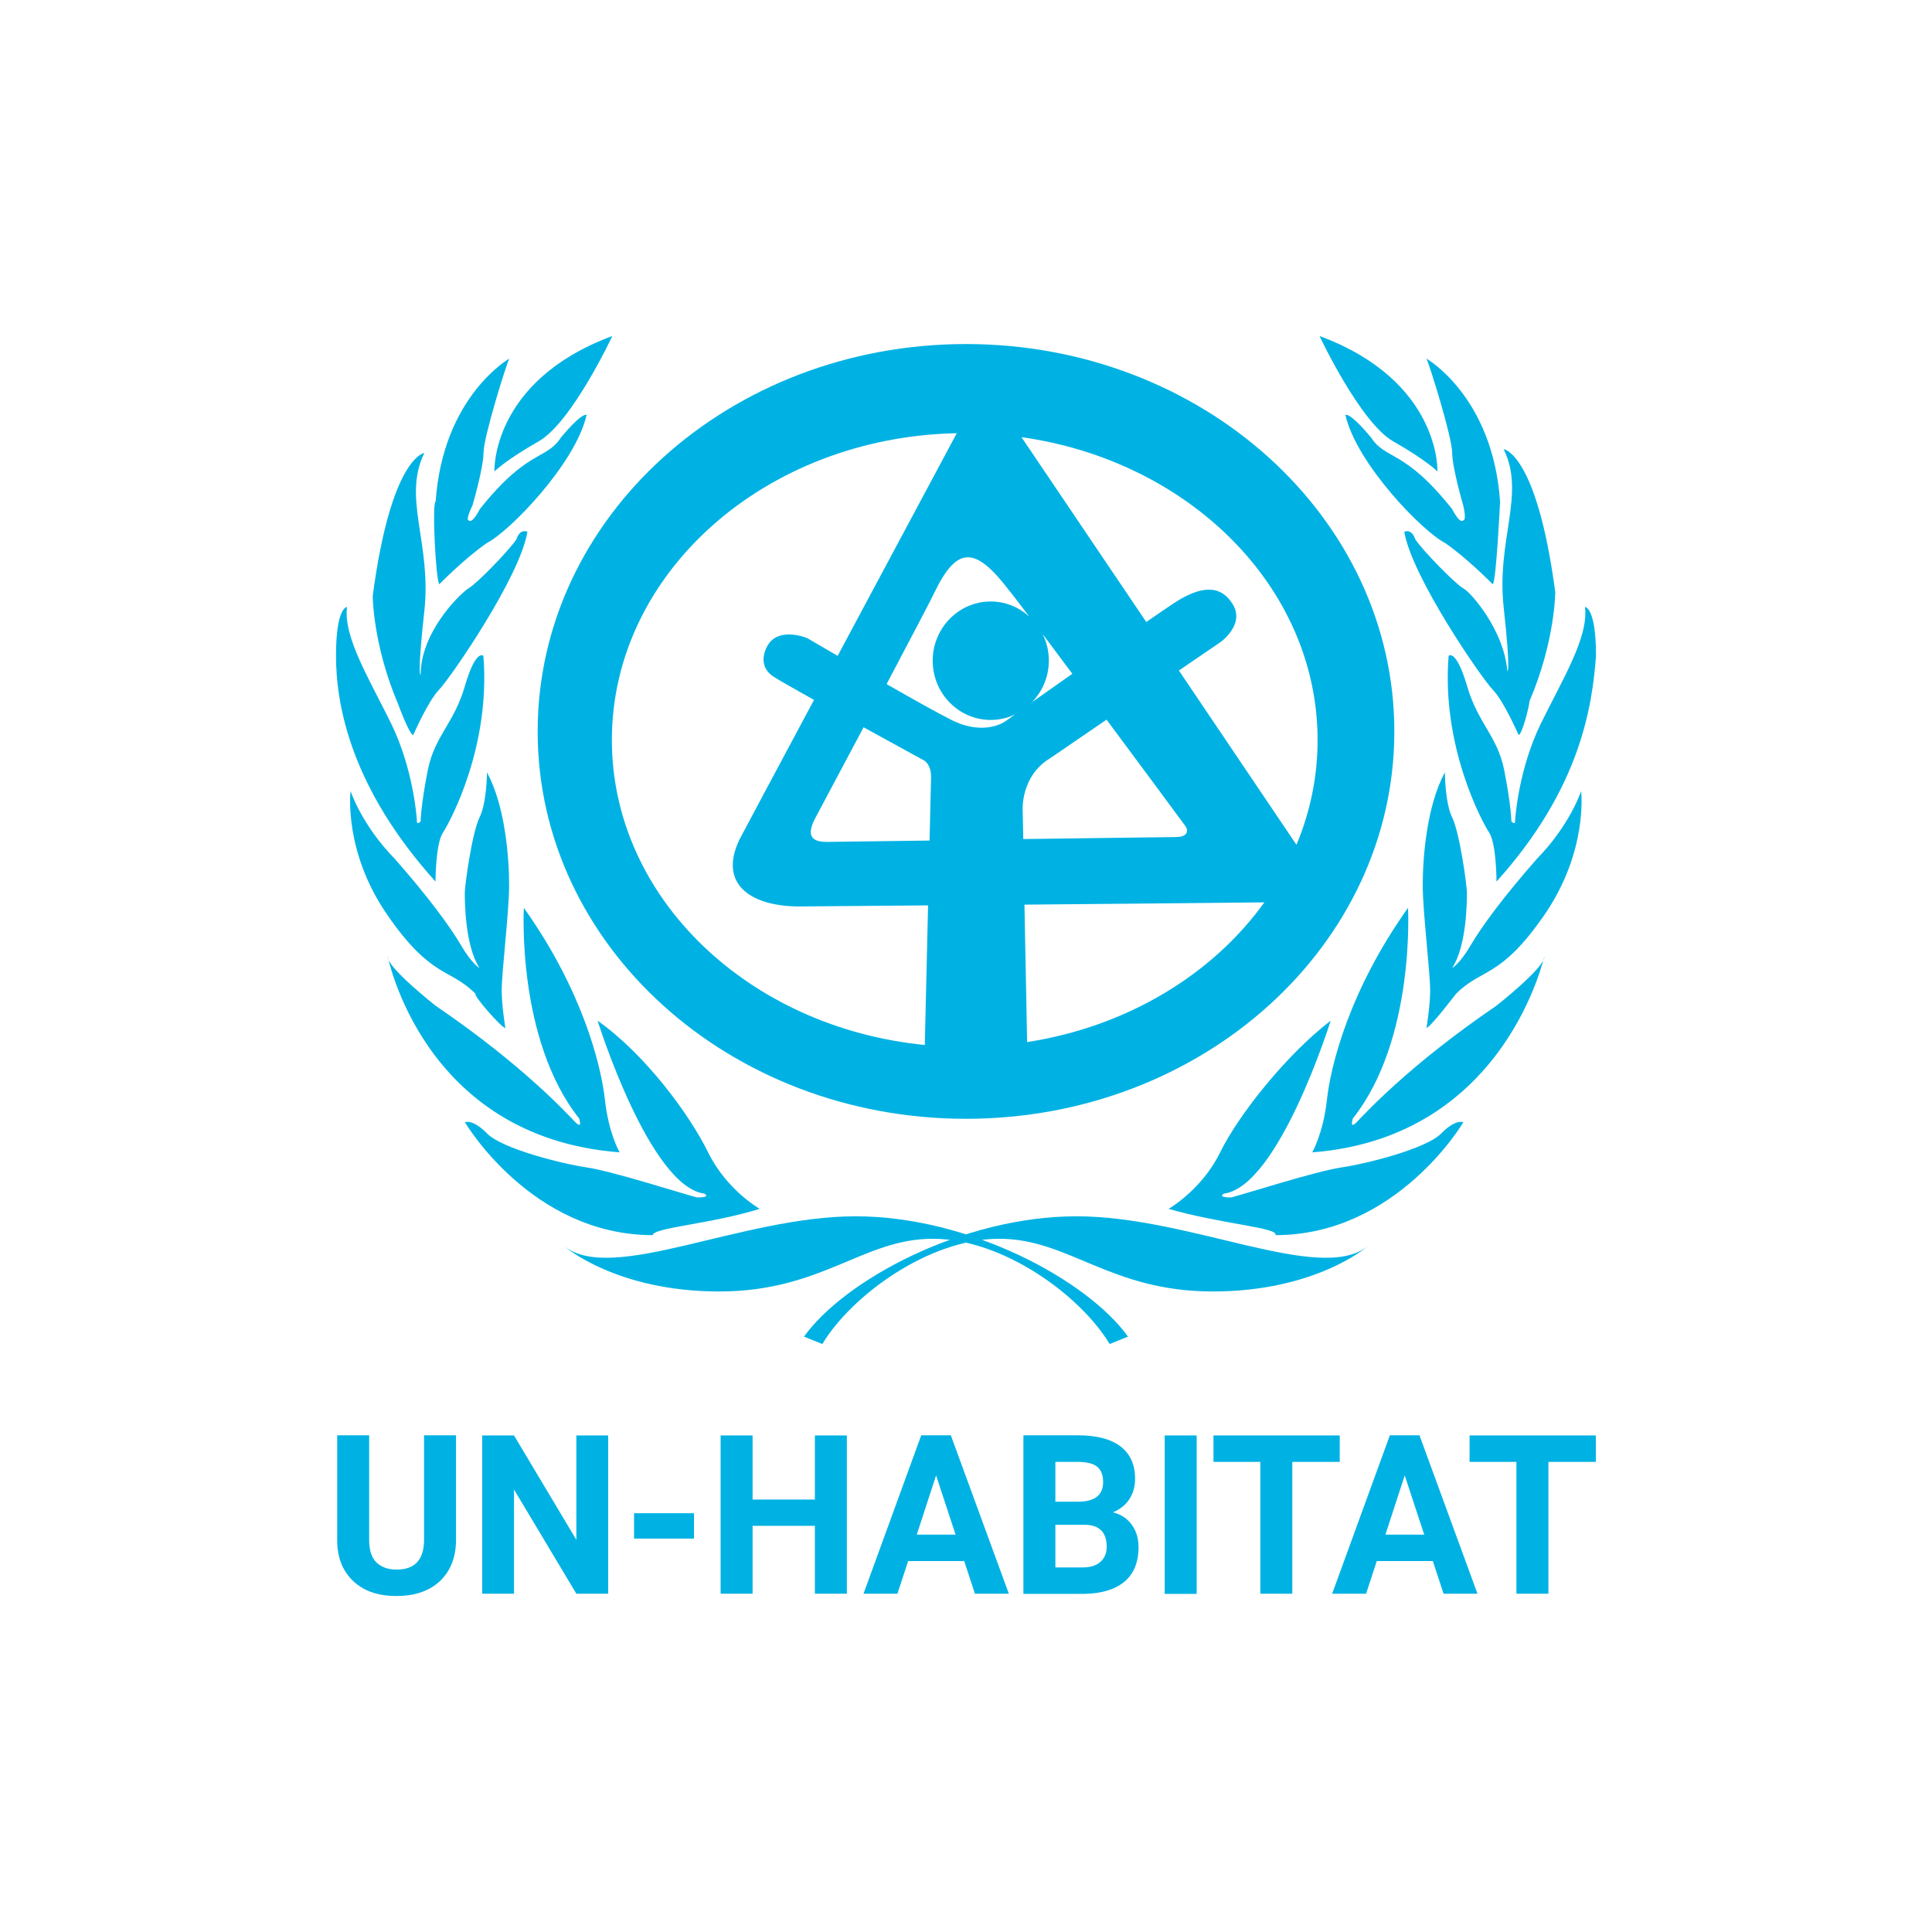 <svg width="92" height="92" viewBox="0 0 92 92" fill="none" xmlns="http://www.w3.org/2000/svg">
<path d="M50.256 72.608V74.64H51.559C51.921 74.64 52.197 74.553 52.395 74.38C52.593 74.206 52.7 73.968 52.7 73.657C52.7 72.962 52.346 72.615 51.651 72.608H50.256ZM50.256 71.509H51.382C52.147 71.494 52.53 71.183 52.53 70.576C52.53 70.236 52.431 69.99 52.239 69.838C52.048 69.686 51.736 69.614 51.319 69.614H50.256V71.516V71.509ZM48.734 75.891V68.348H51.319C52.211 68.348 52.891 68.522 53.358 68.876C53.819 69.231 54.052 69.744 54.052 70.417C54.052 70.785 53.96 71.111 53.776 71.393C53.592 71.675 53.33 71.878 52.997 72.015C53.373 72.109 53.677 72.304 53.889 72.601C54.109 72.897 54.215 73.252 54.215 73.678C54.215 74.402 53.989 74.951 53.535 75.327C53.082 75.696 52.438 75.891 51.595 75.899H48.727L48.734 75.891Z" fill="#00B2E3"/>
<path d="M21.715 68.355V73.324C21.715 74.148 21.46 74.799 20.957 75.284C20.448 75.761 19.761 76 18.882 76C18.004 76 17.338 75.769 16.829 75.299C16.326 74.828 16.064 74.192 16.057 73.375V68.348H17.579V73.324C17.579 73.816 17.693 74.177 17.926 74.402C18.16 74.626 18.479 74.742 18.89 74.742C19.746 74.742 20.178 74.279 20.193 73.367V68.348H21.715V68.355Z" fill="#00B2E3"/>
<path d="M28.96 75.891H27.445L24.477 70.93V75.891H22.962V68.355H24.477L27.445 73.324V68.355H28.96V75.891Z" fill="#00B2E3"/>
<path d="M33.047 72.058H30.193V73.266H33.047V72.058Z" fill="#00B2E3"/>
<path d="M40.327 75.891H38.804V72.659H35.837V75.891H34.315V68.355H35.837V71.407H38.804V68.355H40.327V75.891Z" fill="#00B2E3"/>
<path d="M43.656 73.078H45.504L44.576 70.257L43.656 73.078ZM45.915 74.337H43.245L42.735 75.891H41.12L43.868 68.348H45.278L48.04 75.891H46.425L45.915 74.337Z" fill="#00B2E3"/>
<path d="M56.984 68.355H55.462V75.899H56.984V68.355Z" fill="#00B2E3"/>
<path d="M63.797 69.614H61.538V75.891H60.016V69.614H57.785V68.355H63.797V69.614Z" fill="#00B2E3"/>
<path d="M65.972 73.078H67.82L66.892 70.257L65.972 73.078ZM68.231 74.337H65.561L65.051 75.891H63.436L66.184 68.348H67.594L70.356 75.891H68.741L68.231 74.337Z" fill="#00B2E3"/>
<path d="M75.993 69.614H73.734V75.891H72.211V69.614H69.98V68.355H75.993V69.614Z" fill="#00B2E3"/>
<path d="M38.281 63.654C40.207 60.964 45.823 57.919 51.262 57.919C56.701 57.919 62.841 61.145 65.122 59.351C65.122 59.351 62.664 61.499 57.756 61.499C52.849 61.499 50.915 58.989 47.579 58.989C44.244 58.989 40.561 61.673 39.159 64.001L38.281 63.647V63.654Z" fill="#00B2E3"/>
<path d="M55.646 57.565C55.646 57.565 57.225 56.668 58.103 54.874C58.982 53.081 61.262 50.217 63.365 48.604C63.365 48.604 60.908 56.487 58.28 56.841C58.28 56.841 57.926 57.022 58.627 57.022C59.329 56.841 62.664 55.771 63.889 55.59C65.115 55.409 67.926 54.693 68.627 53.977C69.329 53.261 69.683 53.442 69.683 53.442C69.683 53.442 66.524 58.816 60.738 58.816C60.915 58.461 58.103 58.281 55.653 57.565" fill="#00B2E3"/>
<path d="M62.487 54.874C62.487 54.874 63.011 53.977 63.188 52.364C63.365 50.752 64.244 47.172 67.048 43.23C67.048 43.23 67.402 49.501 64.421 53.261C64.421 53.261 64.244 53.797 64.598 53.442C64.952 53.081 67.055 50.752 71.262 47.888C71.262 47.888 73.543 46.094 73.543 45.559C73.543 45.378 71.786 54.158 62.487 54.874Z" fill="#00B2E3"/>
<path d="M67.926 48.965C67.926 48.965 68.103 47.888 68.103 47.172C68.103 46.275 67.749 43.411 67.749 42.152C67.749 40.894 67.926 38.392 68.805 36.779C68.805 36.779 68.805 38.211 69.151 38.927C69.506 39.643 69.853 42.152 69.853 42.514C69.853 42.876 69.853 45.024 69.151 46.094C69.151 46.094 69.506 45.913 70.03 45.016C70.554 44.12 71.609 42.688 73.188 40.894C74.768 39.281 75.292 37.668 75.292 37.668C75.292 37.668 75.639 40.532 73.535 43.577C71.432 46.622 70.554 46.087 69.322 47.338C69.322 47.338 68.096 48.951 67.919 48.951" fill="#00B2E3"/>
<path d="M71.262 41.979C71.262 41.979 71.262 40.185 70.915 39.65C70.561 39.115 68.635 35.528 68.982 31.231C68.982 31.231 69.329 30.87 69.86 32.663C70.384 34.457 71.262 34.992 71.616 36.605C71.97 38.399 71.97 39.115 71.97 39.115C71.97 39.115 72.147 39.295 72.147 39.115C72.147 38.934 72.324 36.605 73.373 34.457C74.428 32.309 75.653 30.335 75.476 28.903C75.476 28.903 76 28.903 76 31.231C75.823 33.56 75.299 37.502 71.262 41.979Z" fill="#00B2E3"/>
<path d="M72.31 34.992C72.31 34.992 71.609 33.38 71.085 32.844C70.561 32.309 67.225 27.471 66.871 25.323C66.871 25.323 67.218 25.142 67.395 25.684C67.749 26.219 69.329 27.832 69.676 28.013C70.03 28.194 71.609 29.98 71.779 31.955C71.779 31.955 71.956 32.136 71.602 28.91C71.255 25.684 72.657 23.536 71.602 21.388C71.602 21.388 73.181 21.569 74.059 28.194C74.059 28.194 74.059 30.523 72.834 33.387C72.834 33.568 72.487 34.999 72.31 34.999" fill="#00B2E3"/>
<path d="M71.085 27.825C71.085 27.825 69.86 26.574 68.805 25.851C67.749 25.315 64.598 22.09 64.067 19.761C64.067 19.761 64.244 19.58 65.292 20.838C65.993 21.916 66.871 21.374 69.151 24.245C69.151 24.245 69.506 24.961 69.676 24.78C69.853 24.78 69.676 24.064 69.676 24.064C69.676 24.064 69.151 22.27 69.151 21.555C69.151 20.838 68.096 17.432 67.926 17.078C67.926 17.078 71.085 18.871 71.432 23.883C71.432 23.883 71.255 27.644 71.085 27.825Z" fill="#00B2E3"/>
<path d="M68.45 22.451C68.45 22.451 68.627 18.148 62.834 16C62.834 16 64.768 20.122 66.347 21.019C67.926 21.916 68.45 22.451 68.45 22.451Z" fill="#00B2E3"/>
<path d="M53.719 63.654C51.786 60.964 46.177 57.919 40.738 57.919C35.299 57.919 29.159 61.145 26.878 59.351C26.878 59.351 29.336 61.499 34.244 61.499C39.151 61.499 41.085 58.989 44.421 58.989C47.756 58.989 51.439 61.673 52.841 64.001L53.719 63.647V63.654Z" fill="#00B2E3"/>
<path d="M36.177 57.565C36.177 57.565 34.598 56.668 33.719 54.874C32.841 53.081 30.738 50.217 28.457 48.604C28.457 48.604 30.915 56.487 33.542 56.841C33.542 56.841 33.897 57.022 33.195 57.022C32.494 56.841 29.159 55.771 27.933 55.59C26.708 55.409 23.896 54.693 23.195 53.977C22.494 53.261 22.14 53.442 22.14 53.442C22.14 53.442 25.299 58.816 31.085 58.816C31.085 58.461 33.889 58.281 36.17 57.565" fill="#00B2E3"/>
<path d="M29.506 54.874C29.506 54.874 28.982 53.977 28.805 52.364C28.628 50.752 27.749 47.172 24.945 43.23C24.945 43.23 24.591 49.501 27.579 53.261C27.579 53.261 27.756 53.797 27.402 53.442C27.048 53.081 24.945 50.752 20.738 47.888C20.738 47.888 18.457 46.094 18.457 45.559C18.457 45.378 20.037 54.158 29.513 54.874" fill="#00B2E3"/>
<path d="M24.067 48.965C24.067 48.965 23.89 47.888 23.89 47.172C23.89 46.275 24.244 43.411 24.244 42.152C24.244 40.894 24.067 38.392 23.188 36.779C23.188 36.779 23.188 38.211 22.834 38.927C22.48 39.643 22.133 42.152 22.133 42.514C22.133 42.876 22.133 45.024 22.834 46.094C22.834 46.094 22.48 45.913 21.956 45.016C21.432 44.12 20.377 42.688 18.797 40.894C17.218 39.281 16.694 37.668 16.694 37.668C16.694 37.668 16.34 40.532 18.451 43.577C20.554 46.622 21.432 46.087 22.657 47.338C22.48 47.338 23.883 48.951 24.059 48.951" fill="#00B2E3"/>
<path d="M20.738 41.979C20.738 41.979 20.738 40.185 21.092 39.65C21.446 39.115 23.372 35.528 23.018 31.231C23.018 31.231 22.664 30.87 22.14 32.663C21.616 34.457 20.738 34.992 20.384 36.605C20.03 38.399 20.03 39.115 20.03 39.115C20.03 39.115 19.853 39.295 19.853 39.115C19.853 38.934 19.676 36.605 18.628 34.457C17.572 32.309 16.347 30.335 16.524 28.903C16.524 28.903 16 28.903 16 31.231C16 33.56 16.701 37.502 20.738 41.979Z" fill="#00B2E3"/>
<path d="M19.683 34.992C19.683 34.992 20.384 33.38 20.908 32.844C21.432 32.309 24.768 27.471 25.115 25.323C25.115 25.323 24.761 25.142 24.591 25.684C24.236 26.219 22.664 27.832 22.31 28.013C21.786 28.375 20.03 30.161 20.03 32.136C20.03 32.136 19.853 32.316 20.207 29.091C20.561 25.865 19.151 23.717 20.207 21.569C20.207 21.569 18.628 21.75 17.749 28.375C17.749 28.375 17.749 30.703 18.974 33.568C18.974 33.568 19.499 34.999 19.676 34.999" fill="#00B2E3"/>
<path d="M20.915 27.825C20.915 27.825 22.14 26.574 23.195 25.851C24.251 25.315 27.402 22.09 27.933 19.761C27.933 19.761 27.756 19.58 26.708 20.838C26.007 21.916 25.129 21.374 22.848 24.245C22.848 24.245 22.494 24.961 22.324 24.78C22.147 24.78 22.501 24.064 22.501 24.064C22.501 24.064 23.025 22.27 23.025 21.555C23.025 20.838 24.081 17.432 24.251 17.078C24.251 17.078 21.092 18.871 20.745 23.883C20.568 23.883 20.745 27.644 20.922 27.825" fill="#00B2E3"/>
<path d="M23.543 22.451C23.543 22.451 23.365 18.148 29.159 16C29.159 16 27.232 20.122 25.646 21.019C24.067 21.916 23.543 22.451 23.543 22.451Z" fill="#00B2E3"/>
<path d="M56.142 31.926L58.125 30.573C58.125 30.573 59.293 29.741 58.705 28.78C58.125 27.825 57.183 27.883 55.901 28.722C55.646 28.888 55.171 29.214 54.584 29.619L48.642 20.817C56.637 21.945 62.742 27.97 62.742 35.245C62.742 36.996 62.388 38.674 61.736 40.228L56.135 31.926H56.142ZM48.911 49.631L48.783 43.078C53.521 43.035 58.415 42.991 60.207 42.97C57.735 46.412 53.67 48.886 48.911 49.623M29.137 35.238C29.137 27.275 36.46 20.809 45.561 20.629C44.484 22.647 42.098 27.102 39.888 31.231C39.038 30.74 38.436 30.385 38.436 30.385C38.436 30.385 37.14 29.843 36.588 30.682C36.588 30.682 35.922 31.636 36.857 32.237C37.133 32.41 37.87 32.83 38.762 33.329C36.836 36.931 35.27 39.86 35.214 39.975C34.222 42.037 35.653 43.136 37.99 43.165C38.231 43.165 40.83 43.143 44.194 43.114L44.038 49.761C35.653 48.936 29.137 42.753 29.137 35.238ZM49.123 33.459C49.626 32.946 49.945 32.244 49.945 31.456C49.945 31 49.839 30.573 49.647 30.19C50.072 30.754 50.554 31.405 51.064 32.085C50.348 32.591 49.669 33.068 49.123 33.452M48.698 38.558C48.698 38.558 48.606 36.945 50.008 36.106L52.693 34.269C54.633 36.88 56.269 39.093 56.439 39.325C56.609 39.556 56.574 39.86 55.972 39.86C55.526 39.86 52.501 39.91 48.727 39.954L48.698 38.551V38.558ZM41.12 34.631C42.622 35.455 43.925 36.171 43.925 36.171C43.925 36.171 44.336 36.294 44.336 37.01L44.265 40.026C41.623 40.062 39.534 40.091 39.35 40.091C38.252 40.091 38.62 39.317 38.904 38.804C39.456 37.762 40.278 36.222 41.12 34.638M48.068 28.136C48.167 28.244 48.507 28.7 49.01 29.358C48.521 28.917 47.884 28.642 47.176 28.642C45.653 28.642 44.414 29.908 44.414 31.463C44.414 33.018 45.653 34.283 47.176 34.283C47.593 34.283 47.99 34.19 48.344 34.016C48.068 34.211 47.905 34.327 47.905 34.327C47.905 34.327 46.914 35.101 45.278 34.269C44.633 33.944 43.436 33.271 42.218 32.577C43.408 30.327 44.421 28.396 44.506 28.194C45.589 25.966 46.46 26.024 48.068 28.136ZM46 16.383C34.732 16.383 25.603 24.643 25.603 34.833C25.603 45.024 34.732 53.276 46 53.276C57.268 53.276 66.397 45.016 66.397 34.833C66.397 24.65 57.261 16.383 46 16.383Z" fill="#00B2E3"/>
</svg>
